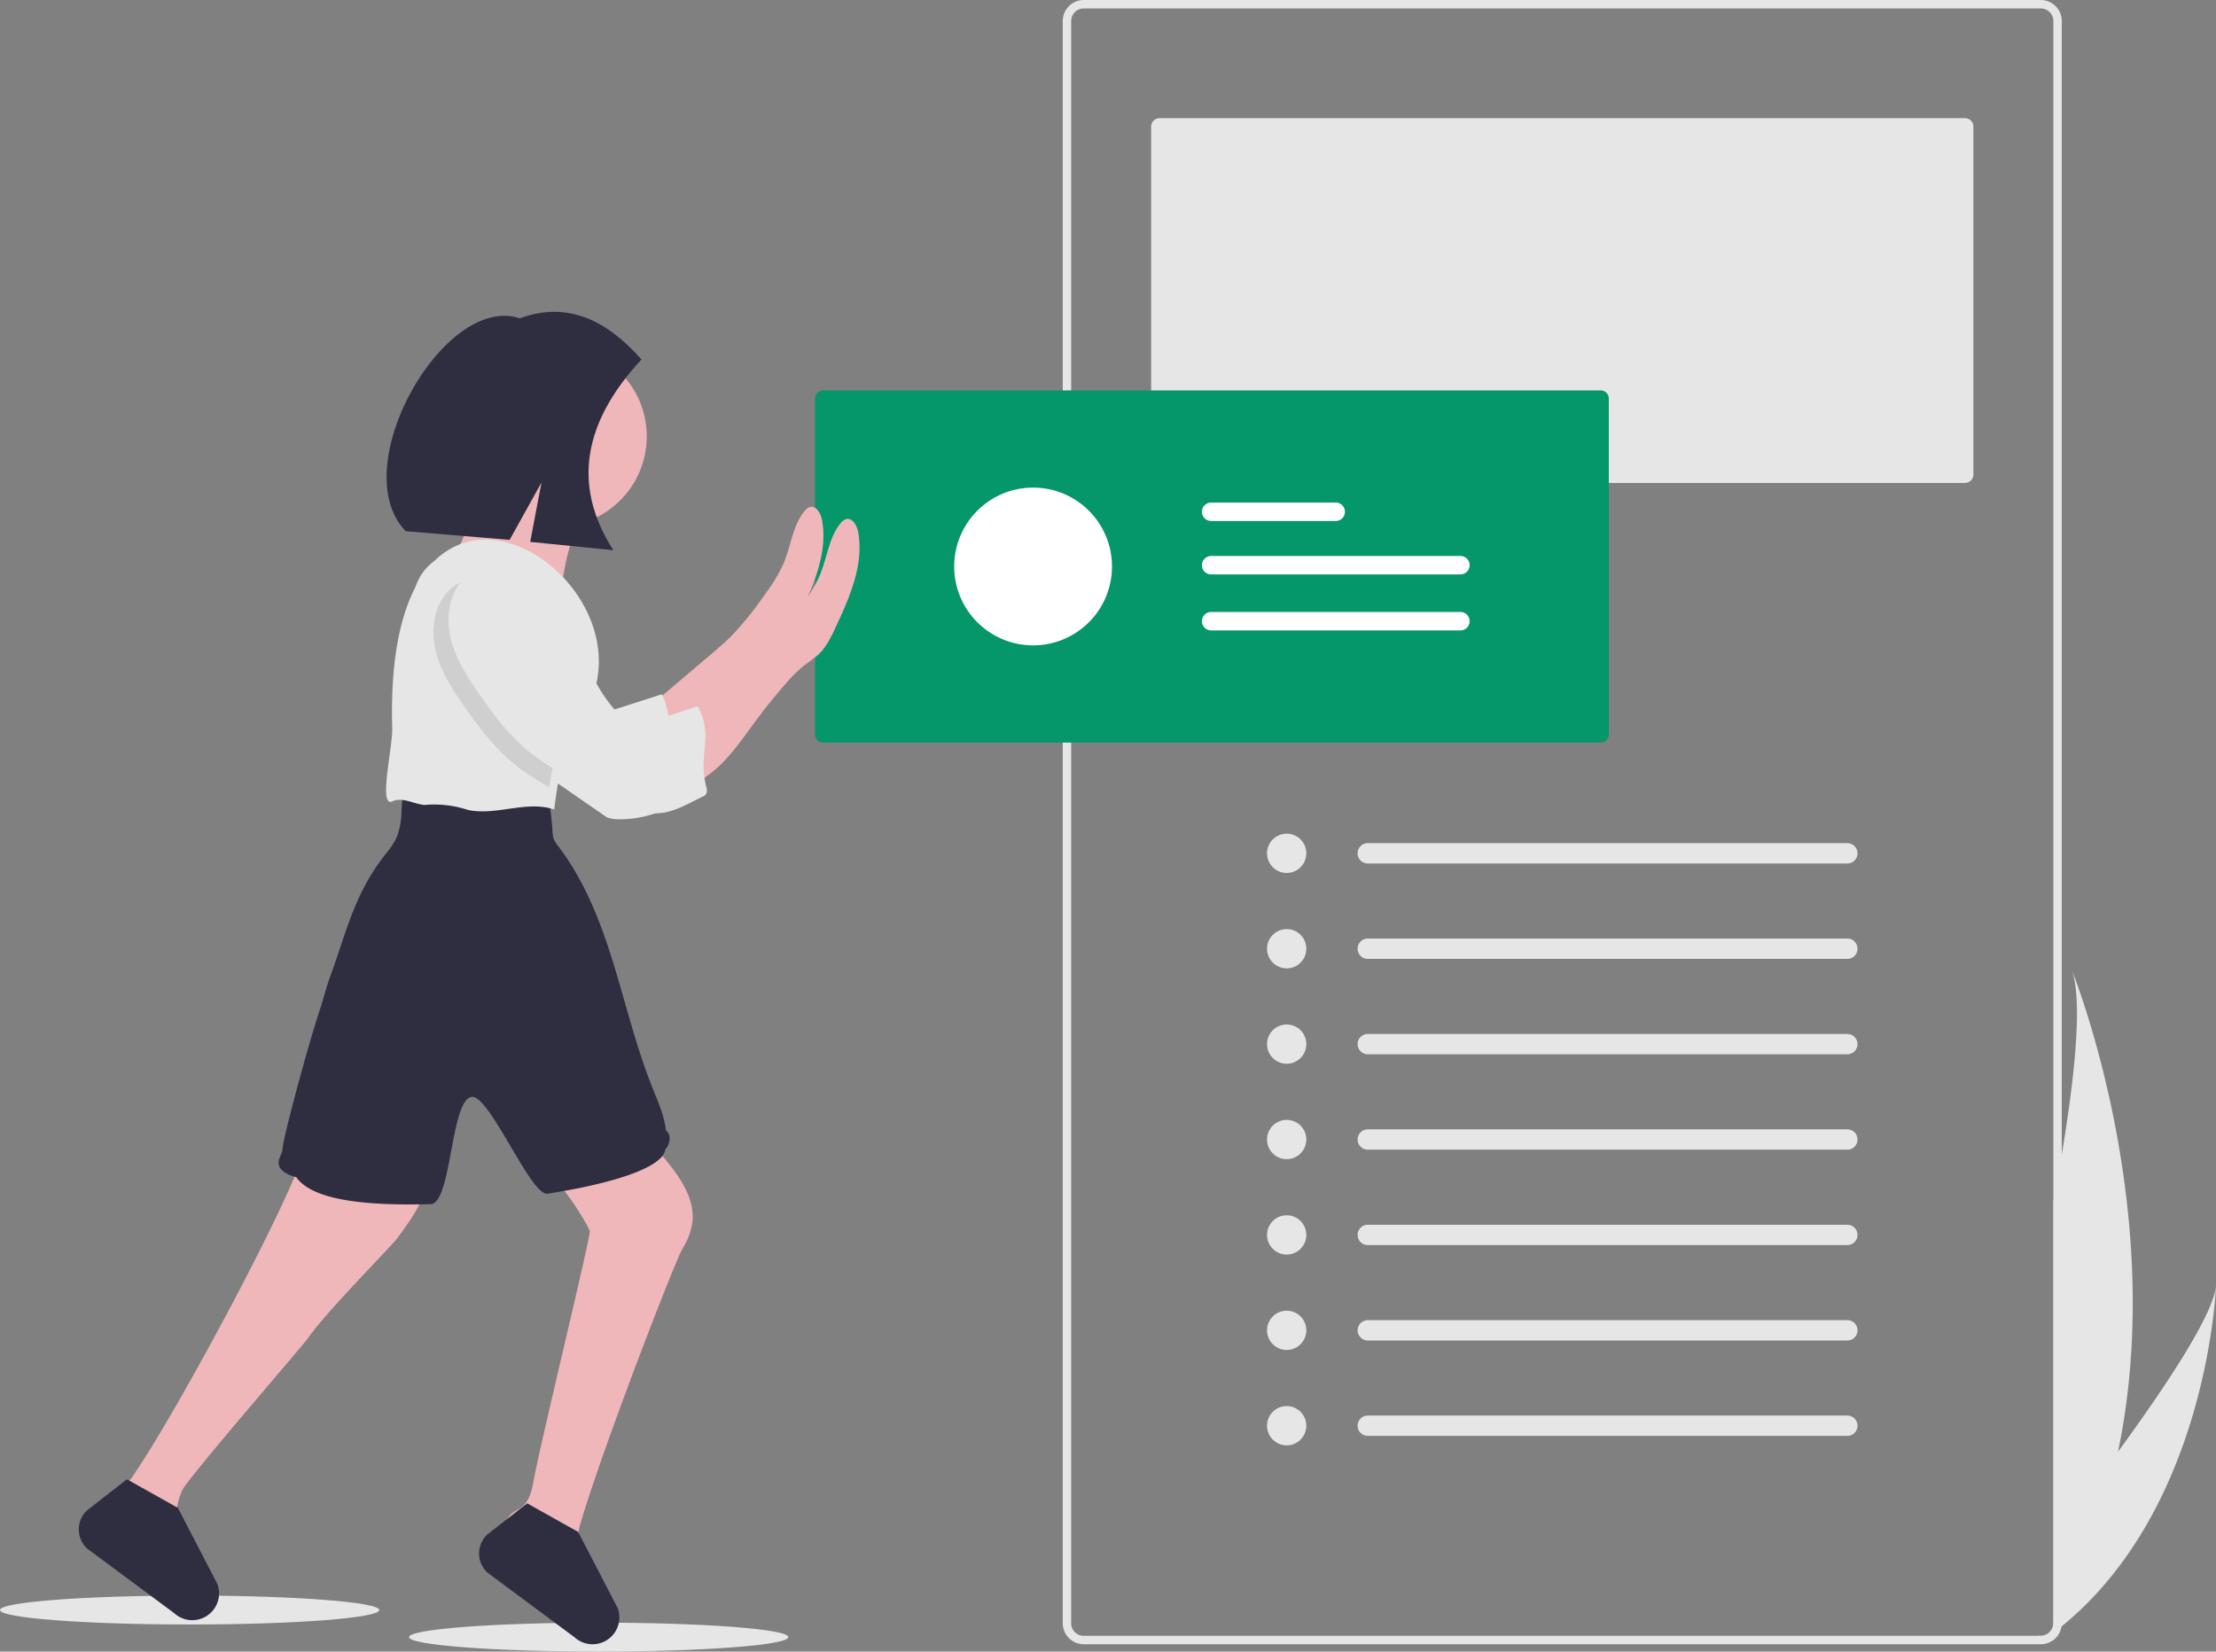 <svg id="bb61c743-ca18-43ba-937f-96e2ff3f6e25" data-name="Layer 1" xmlns="http://www.w3.org/2000/svg" width="817.963" height="609.716" viewBox="0 0 817.963 609.716"><rect x="0" y="0" width="817.963" height="609.716" fill="#808080" stroke="none"/><ellipse cx="70" cy="594.377" rx="70" ry="5.339" fill="#e6e6e6"/><ellipse cx="221" cy="604.377" rx="70" ry="5.339" fill="#e6e6e6"/><path d="M944.292,145.142H591.066a7.778,7.778,0,0,0-7.769,7.769V744.383a7.772,7.772,0,0,0,7.769,7.769H944.292a7.751,7.751,0,0,0,7.665-6.557,6.682,6.682,0,0,0,.104-1.212V152.911A7.778,7.778,0,0,0,944.292,145.142Zm4.661,599.241a4.662,4.662,0,0,1-4.661,4.661H591.066a4.662,4.662,0,0,1-4.661-4.661V152.911a4.668,4.668,0,0,1,4.661-4.661H944.292a4.668,4.668,0,0,1,4.661,4.661Z" transform="translate(-191.019 -145.142)" fill="#e6e6e6"/><path d="M619.034,188.772a3.111,3.111,0,0,0-3.108,3.108v128.446a3.111,3.111,0,0,0,3.108,3.108H916.324a3.111,3.111,0,0,0,3.108-3.108V191.88a3.111,3.111,0,0,0-3.108-3.108Z" transform="translate(-191.019 -145.142)" fill="#e6e6e6"/><path d="M494.859,289.272a3.003,3.003,0,0,0-3,3v124a3.003,3.003,0,0,0,3,3h287a3.003,3.003,0,0,0,3-3v-124a3.003,3.003,0,0,0-3-3Z" transform="translate(-191.019 -145.142)" fill="#059669"/><path d="M348.777,577.292c.378,9.287-5.555,17.519-11.109,24.918-2.533,3.466-26.073,26.951-33.183,37.216-1.722,2.488-43.993,51.28-46.159,55.802a21.455,21.455,0,0,0-1.255,3.322c-1.266,4.333-1.322,8.998-1.211,13.62v3.233c.222,7.054.544,14.142,2.222,20.974.244 1.0.522,2.011.667,3.022a9.724,9.724,0,0,1-1.266-.989l-22.974-17.053-1.433-1.066c-1.466-4.244-2.855-8.532-4.421-12.72-.933-2.488.067-5.332,1.711-7.41a41.9,41.9,0,0,1,5.866-5.355,34.455,34.455,0,0,0,4.333-5.51c15.853-23.074,60.501-105.871,63.756-122.535a38.11,38.11,0,0,1,12.998-.167l22.918,3.044c2.477.333,5.188.789,6.799,2.688A8.374,8.374,0,0,1,348.777,577.292Z" transform="translate(-191.019 -145.142)" fill="#efb7b9"/><path d="M446.605,596.222a24.512,24.512,0,0,1-3.588,9.732c-2.355,3.588-29.406,73.166-37.816,101.894-1.544,5.277-.733,10.376-.9,12.142-.133,1.466-.255,2.933-.367,4.388-.156,1.811-.278,3.622-.411,5.421-.344,4.766-.644,9.776,1.366,14.109.789,1.711,1.977,3.188,2.5,4.899a9.694,9.694,0,0,1-2.155-1.511l-22.974-17.053a105.426,105.426,0,0,1-4.321-16.297c-.578-3.144-.855-6.754,1.111-9.165a4.332,4.332,0,0,1,.367-.422,10.104,10.104,0,0,1,2.133-1.533,17.759,17.759,0,0,0,2.044-1.311,7.7,7.7,0,0,0,1.311-1.311c1.889-2.333,2.566-5.61,3.133-8.687,2.222-12.598,21.041-89.896,20.685-91.807-.389-1.877-11.076-19.886-18.408-23.885a83.92,83.92,0,0,1,25.629-14.686,10.141,10.141,0,0,1,5.277-.9,8.743,8.743,0,0,1,2.733,1.111c5.032,2.822,8.887,7.265,12.576,11.709C442.028,579.747,447.527,587.612,446.605,596.222Z" transform="translate(-191.019 -145.142)" fill="#efb7b9"/><path d="M436.58,569.457c-.712,6.719-19.588,12.664-43.458,16.363-6.164.955-21.311-36.354-27.915-35.724-7.941.758-7.387,39.378-15.24,39.585-26.736.706-44.013-2.034-49.598-9.96-3.022-.733-6.666-2.466-6.521-5.555.1-1.766,1.5-3.333,1.489-5.066,0-3.022,8.765-36.105,13.931-51.802,1.289-3.899,2.222-7.899,3.677-11.754,6.288-17.375,8.987-30.706,20.474-45.17a27.019,27.019,0,0,0,4.288-6.766,29.495,29.495,0,0,0,1.522-9.143l.633-10.876c17.03-.8,33.572-.478,50.236,3.122a3.411,3.411,0,0,1,3.51,3.308l.001.025q.967,5.966,1.355,11.987a9.899,9.899,0,0,0,.378,2.622,10.875,10.875,0,0,0,1.8,2.966c9.643,12.642,15.553,27.773,20.219,42.926s8.376,30.728,14.242,45.548c2.022,5.11,4.666,10.854,5.199,16.331C438.913,563.991,438.446,567.535,436.58,569.457Z" transform="translate(-191.019 -145.142)" fill="#2f2e41"/><path d="M452.766,387.287c2.933-2.477,5.866-4.966,8.554-7.699a117.256,117.256,0,0,0,10.487-12.82c3.399-4.633,6.777-9.376,8.887-14.731,2.388-6.132,3.122-13.109,7.277-18.197a4.166,4.166,0,0,1,1.877-1.466c2.366-.744,4.133,2.222,4.588,4.677,2.222,12.02-3.077,24.018-8.232,35.105-1.7,3.655-3.477,7.41-6.421,10.176a60.206,60.206,0,0,1-5.055,3.877,52.917,52.917,0,0,0-7.154,7.043q-5.555,6.31-10.565,13.076c-4.144,5.555-8.032,11.376-12.942,16.275s-11.054,8.887-17.93,9.854c1.966-.267,1.322-11.809,1.111-13.264-.3-2.111-1.744-4.599-1.789-6.666-.056-2.533.978-2.9,3.066-4.677Z" transform="translate(-191.019 -145.142)" fill="#efb7b9"/><path d="M370.313,314.588s-6.666,33.328-14.442,38.882,42.215,12.22,42.215,12.22,1.111-26.662,14.442-38.882S370.313,314.588,370.313,314.588Z" transform="translate(-191.019 -145.142)" fill="#efb7b9"/><path d="M415.106,446.933a14.886,14.886,0,0,0,5.099.667,39.994,39.994,0,0,0,16.842-3.922,3.099,3.099,0,0,0,1.266-.911,3.399,3.399,0,0,0,.056-2.722c-3.133-12.665,2.911-27.029-3.088-38.605-6.521,2.122-13.675,4.444-20.197,6.51a7.388,7.388,0,0,1-3.155.533,6.666,6.666,0,0,1-3.399-1.855c-7.065-6.11-11.52-14.62-15.553-23.029s-7.988-17.086-14.342-23.929-12.298-10.465-21.585-9.476a13.931,13.931,0,0,0-8.532,4.555c-5.244,5.643-6.288,14.231-4.444,21.719s6.077,14.12,10.476,20.441c5.732,8.243,11.898,16.364,19.863,22.485a149.726,149.726,0,0,0,13.398,8.654" transform="translate(-191.019 -145.142)" fill="#e6e6e6"/><circle cx="205.401" cy="161.114" r="33.328" fill="#efb7b9"/><path d="M409.751,402.173c-10.019,11.814-12.137,26.908-14.187,41.804-10.065-3.411-21.219,2.311-31.639.222a40.053,40.053,0,0,0-16.264-1.888c-3.855-.368-7.676-2.789-11.354-1.556-6.113,3.872-.16-20.114-.523-27.085C332.581,296.078,427.96,353.284,409.751,402.173Z" transform="translate(-191.019 -145.142)" fill="#e6e6e6"/><path d="M466.097,391.731c2.933-2.477,5.866-4.966,8.554-7.699a117.259,117.259,0,0,0,10.487-12.82c3.399-4.633,6.777-9.376,8.887-14.731,2.388-6.132,3.122-13.109,7.277-18.197a4.166,4.166,0,0,1,1.877-1.466c2.366-.744,4.133,2.222,4.588,4.677,2.222,12.02-3.077,24.018-8.232,35.105-1.7,3.655-3.477,7.41-6.421,10.176a60.206,60.206,0,0,1-5.055,3.877,52.917,52.917,0,0,0-7.154,7.043q-5.555,6.31-10.565,13.076c-4.144,5.555-8.032,11.376-12.942,16.275s-11.054,8.887-17.93,9.854c1.966-.267,1.322-11.809,1.111-13.264-.3-2.111-1.744-4.599-1.789-6.666-.056-2.533.978-2.9,3.066-4.677Z" transform="translate(-191.019 -145.142)" fill="#efb7b9"/><path d="M406.418,403.284l-.078.144c-1.922,3.566-4.799,6.566-6.777,10.121-2.222,4.022-3.255,8.61-4.144,13.131q-.922,4.555-1.7,9.121a122.522,122.522,0,0,1-11.554-7.521c-7.965-6.121-14.131-14.242-19.863-22.496-4.444-6.321-8.665-12.953-10.476-20.43s-.755-16.075,4.444-21.719a13.953,13.953,0,0,1,8.532-4.566c9.287-.989,15.153,2.6,21.508,9.432s10.287,15.553,14.342,23.929C402.452,396.063,404.297,399.785,406.418,403.284Z" transform="translate(-191.019 -145.142)" opacity="0.1" style="isolation:isolate"/><path d="M370.38,354.637a13.931,13.931,0,0,0-8.532,4.555c-5.244,5.643-6.288,14.231-4.444,21.719s6.077,14.12,10.476,20.441c5.732,8.243,11.898,16.364,19.863,22.485a149.73,149.73,0,0,0,13.398,8.654c7.671,4.725,15.043,3.254,22.074,8.887a18.552,18.552,0,0,0,5.221,3.333,14.886,14.886,0,0,0,5.099.667c5.833-.063,11.581-3.624,16.842-6.143a3.099,3.099,0,0,0,1.266-.911,3.399,3.399,0,0,0,.056-2.722c-3.133-12.665,2.911-18.141-3.088-29.717-6.521,2.122-13.675,4.444-20.197,6.51a7.388,7.388,0,0,1-3.155.533,6.666,6.666,0,0,1-3.399-1.855c-7.065-6.11-11.52-14.62-15.553-23.029s-7.988-17.086-14.342-23.929S379.667,353.648,370.38,354.637Z" transform="translate(-191.019 -145.142)" fill="#e6e6e6"/><path d="M416.788,749.207a9.874,9.874,0,0,1-11.62,1.822,9.694,9.694,0,0,1-2.155-1.511l-22.974-17.053-9.11-6.765a9.643,9.643,0,0,1-.144-13.987l6.043-4.71,2.5-1.955,3.355-2.622,2.933-2.288,18.819,10.554.322.622,14.242,27.462A9.901,9.901,0,0,1,416.788,749.207Z" transform="translate(-191.019 -145.142)" fill="#2f2e41"/><path d="M269.035,740.32a9.874,9.874,0,0,1-11.62,1.822c-.3-.156-.6-.333-.889-.522a9.724,9.724,0,0,1-1.266-.989l-22.974-17.053-1.433-1.066-7.676-5.699a9.643,9.643,0,0,1-.144-13.987l6.043-4.71,2.5-1.955,3.355-2.622,2.933-2.288.478.267,16.508,9.254,1.833,1.033.322.622,14.242,27.462A9.901,9.901,0,0,1,269.035,740.32Z" transform="translate(-191.019 -145.142)" fill="#2f2e41"/><path d="M427.799,277.846c-12.905-14.622-27.456-21.615-44.902-15.194-27.992-9.395-64.787,55.173-42.13,78.59l38.371,3.199,11.749-21.156-4.158,21.914,30.692,3.063C401.764,323.918,406.787,300.517,427.799,277.846Z" transform="translate(-191.019 -145.142)" fill="#2f2e41"/><circle cx="381.335" cy="209.13" r="29.121" fill="#fff"/><path id="b7967eb0-3852-4b4e-922e-fc5c5c10b32f" data-name="Path 40" d="M638.079,350.397a3.405,3.405,0,0,0,0,6.81h91.946a3.405,3.405,0,0,0,.112-6.81q-.056-.001-.112,0Z" transform="translate(-191.019 -145.142)" fill="#fff"/><path id="ad32ad83-e01c-4d2e-9894-1e4be88f9c53" data-name="Path 40" d="M638.079,330.67a3.405,3.405,0,0,0,0,6.81H683.994a3.405,3.405,0,0,0,.112-6.81q-.056-.001-.112,0Z" transform="translate(-191.019 -145.142)" fill="#fff"/><path id="b8c03661-e17a-4fab-8534-eccbef804c4d" data-name="Path 40" d="M638.079,371.064a3.405,3.405,0,0,0,0,6.81h91.946a3.405,3.405,0,1,0,.112-6.81q-.056-.001-.112,0Z" transform="translate(-191.019 -145.142)" fill="#fff"/><circle cx="474.934" cy="315.024" r="7.251" fill="#e6e6e6"/><path id="b77325d6-50dc-43c0-8216-f2a1d6b85c22" data-name="Path 40" d="M695.835,456.411a3.755,3.755,0,0,0,0,7.509H872.84a3.755,3.755,0,0,0,.123-7.509q-.062-.001-.123,0Z" transform="translate(-191.019 -145.142)" fill="#e6e6e6"/><circle cx="474.934" cy="350.243" r="7.251" fill="#e6e6e6"/><path id="e824ced5-faa4-4682-b917-364e7ee8d226" data-name="Path 40" d="M695.835,491.63a3.755,3.755,0,0,0,0,7.509H872.84a3.755,3.755,0,0,0,.123-7.509q-.062-.001-.123,0Z" transform="translate(-191.019 -145.142)" fill="#e6e6e6"/><circle cx="474.934" cy="385.462" r="7.251" fill="#e6e6e6"/><path id="bbf5fbba-a419-4277-8479-b5449b0fda76" data-name="Path 40" d="M695.835,526.849a3.755,3.755,0,0,0,0,7.509H872.84a3.755,3.755,0,0,0,.123-7.509q-.062-.001-.123,0Z" transform="translate(-191.019 -145.142)" fill="#e6e6e6"/><circle cx="474.934" cy="420.681" r="7.251" fill="#e6e6e6"/><path id="aac1deb1-7452-4c7b-a77e-b2a8d40303c2" data-name="Path 40" d="M695.835,562.068a3.755,3.755,0,0,0,0,7.509H872.84a3.755,3.755,0,1,0,.123-7.509q-.062-.001-.123,0Z" transform="translate(-191.019 -145.142)" fill="#e6e6e6"/><circle cx="474.934" cy="455.9" r="7.251" fill="#e6e6e6"/><path id="a9b6ff26-3939-4f3a-ae63-2579aa7f3255" data-name="Path 40" d="M695.835,597.287a3.755,3.755,0,0,0,0,7.509H872.84a3.755,3.755,0,0,0,.123-7.509q-.062-.001-.123,0Z" transform="translate(-191.019 -145.142)" fill="#e6e6e6"/><circle cx="474.934" cy="491.119" r="7.251" fill="#e6e6e6"/><path id="aecc0378-d450-4bc8-9586-b48de5acca36" data-name="Path 40" d="M695.835,632.506a3.755,3.755,0,0,0,0,7.509H872.84a3.755,3.755,0,0,0,.123-7.509q-.062-.001-.123,0Z" transform="translate(-191.019 -145.142)" fill="#e6e6e6"/><circle cx="474.934" cy="526.338" r="7.251" fill="#e6e6e6"/><path id="f8010015-3a79-4c4e-95e1-7b3292a2fa58" data-name="Path 40" d="M695.835,667.725a3.755,3.755,0,0,0,0,7.509H872.84a3.755,3.755,0,0,0,.123-7.509q-.062-.001-.123,0Z" transform="translate(-191.019 -145.142)" fill="#e6e6e6"/><path d="M1008.981,619.759c-.155,3.822-4.019,82.723-57.024,125.835q-3.325,2.704-6.909,5.21l-1.802-1.761h1.046a4.662,4.662,0,0,0,4.661-4.661v-155.523c1.108-5.967,2.155-11.829,3.108-17.537,5.169-31.024,7.562-57.231,3.688-68.118,1.678,4.206,35.364,90.223,17.071,177.866C990.937,656.263,1008.132,630.221,1008.981,619.759Z" transform="translate(-191.019 -145.142)" fill="#e6e6e6"/></svg>